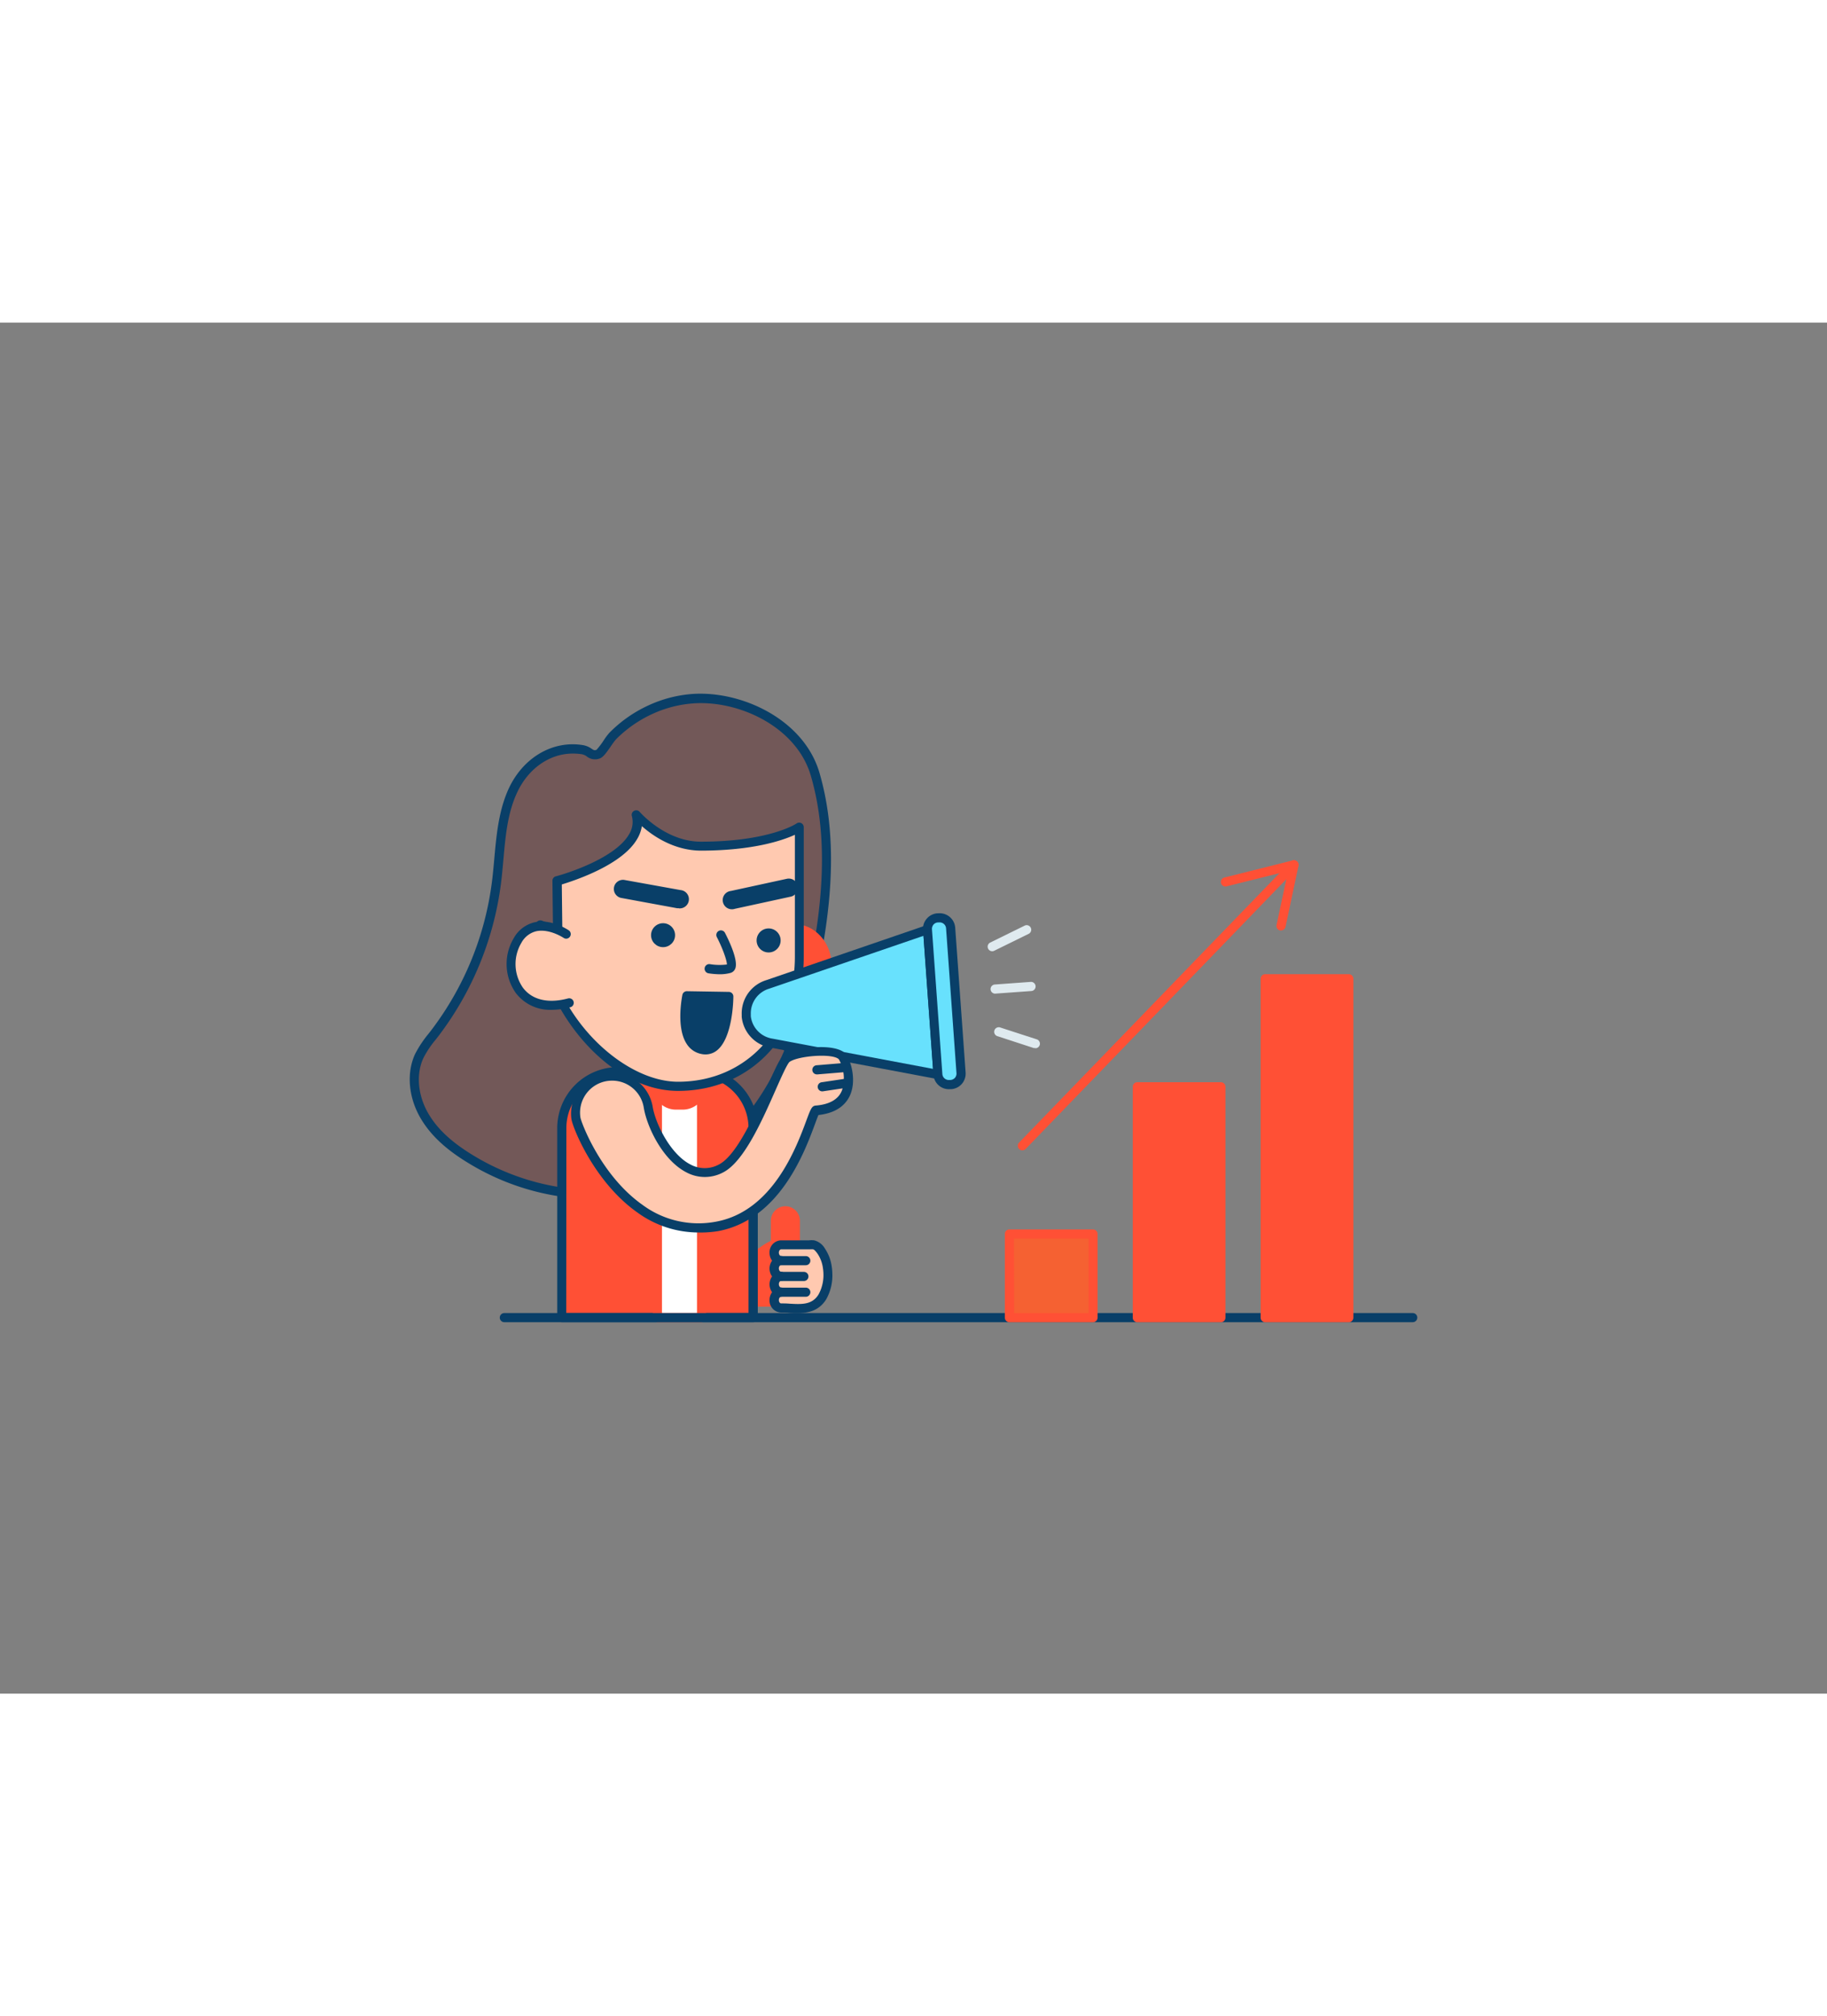<svg xmlns="http://www.w3.org/2000/svg" viewBox="0 0 400 300" data-imageid="marketing-a8" imageName="Marketing" class="illustrations_image" style="width: 272px;"><rect x="0" y="0" width="400" height="300" fill="#808080" stroke="none"/><g id="_187_marketing_outline" data-name="#187_marketing_outline"><path d="M175,214.32H158.76c0-1.83-1-9,1.08-9.29a8.09,8.09,0,0,1,1.83.16,7.67,7.67,0,0,0,4.68-1.57,16.81,16.81,0,0,1,4.38-2.43C177.33,199.33,175,210.54,175,214.32Z" fill="#FF5035"/><path d="M175,215.32H158.76a1,1,0,0,1-1-1c0-.35,0-.89-.08-1.54-.26-3.73-.59-8.37,2-8.74a5.39,5.39,0,0,1,1.53.08,5.15,5.15,0,0,0,.53.07,6.74,6.74,0,0,0,4-1.41c.26-.16.51-.34.77-.51a14,14,0,0,1,3.88-2,4.21,4.21,0,0,1,4,.57c2.44,2,2,7.18,1.7,11-.08,1-.15,1.92-.15,2.56A1,1,0,0,1,175,215.32Zm-15.29-2H174c0-.52.08-1.09.13-1.72.24-3,.65-7.92-1-9.26-.18-.15-.73-.6-2.19-.18a11.85,11.85,0,0,0-3.31,1.77l-.8.53a8.64,8.64,0,0,1-5.31,1.73l-.66-.09A3.61,3.61,0,0,0,160,206c-.47.37-.59,2.6-.31,6.62C159.69,212.88,159.7,213.11,159.72,213.32Z" fill="#FF5035"/><path d="M171.95,194.35h0a2.18,2.18,0,0,1,2.18,2.18v15.63a0,0,0,0,1,0,0h-4.36a0,0,0,0,1,0,0V196.53A2.18,2.18,0,0,1,171.95,194.35Z" fill="#FF5035"/><path d="M174.13,213.16h-4.36a1,1,0,0,1-1-1V196.53a3.18,3.18,0,1,1,6.36,0v15.63A1,1,0,0,1,174.13,213.16Zm-3.36-2h2.36V196.53a1.18,1.18,0,1,0-2.36,0Z" fill="#FF5035"/><path d="M142.37,84.76a27.1,27.1,0,0,1,9-2.4c11-.91,23.88,5.62,27.07,16.53,3.69,12.63,2.81,26.17.43,38.94-1.79,9.61-4.44,19.15-9.1,27.74s-11.47,16.21-20.14,20.7c-14.4,7.46-32.57,5.3-46.45-3.09-4-2.41-7.76-5.38-10.16-9.36s-3.23-9.12-1.26-13.33a26.89,26.89,0,0,1,3.29-4.85,69,69,0,0,0,13.62-33.17c.83-6.65.73-13.59,3.44-19.73s8.67-10.44,15.43-9.25c1.56.27,1.77,1.49,3.36,1,.79-.26,2.48-3.24,3.19-4A28,28,0,0,1,142.37,84.76Z" fill="#725858"/><path d="M130.16,191.79A53.57,53.57,0,0,1,102.71,184c-5-3-8.33-6.1-10.5-9.7-2.78-4.6-3.28-10.08-1.32-14.28a24.59,24.59,0,0,1,2.91-4.39l.5-.64a67.62,67.62,0,0,0,13.41-32.68c.21-1.65.36-3.35.51-5,.45-5,.92-10.26,3-15,3.12-7.07,9.76-11,16.51-9.84a4.47,4.47,0,0,1,1.8.78c.48.31.6.39,1.07.23a17.38,17.38,0,0,0,1.59-2.09,13,13,0,0,1,1.21-1.62,28.94,28.94,0,0,1,8.54-6h0a27.85,27.85,0,0,1,9.37-2.49c10.83-.88,24.67,5.45,28.11,17.25,3.2,11,3.35,23.84.45,39.41-2.13,11.48-5.06,20.39-9.21,28-5.17,9.52-12.28,16.82-20.55,21.11A43.41,43.41,0,0,1,130.16,191.79ZM125.38,94.3c-5.11,0-9.89,3.36-12.31,8.85-2,4.44-2.42,9.5-2.86,14.38-.15,1.66-.3,3.38-.51,5.07a69.69,69.69,0,0,1-13.81,33.65l-.51.65a21.68,21.68,0,0,0-2.67,4c-1.69,3.61-1.23,8.36,1.21,12.4,2,3.31,5.12,6.17,9.82,9,14.41,8.71,32.26,9.91,45.47,3.06,7.92-4.1,14.74-11.12,19.72-20.29,4-7.45,6.9-16.17,9-27.44,2.83-15.26,2.7-27.84-.41-38.48-3.16-10.83-16-16.65-26-15.81a25.92,25.92,0,0,0-8.71,2.3,27.27,27.27,0,0,0-7.95,5.55,15.17,15.17,0,0,0-1,1.34c-1.21,1.76-1.86,2.62-2.6,2.86a2.89,2.89,0,0,1-2.79-.46,2.81,2.81,0,0,0-1.05-.48A12.74,12.74,0,0,0,125.38,94.3Z" fill="#093f68"/><path d="M135.31,163.9h17.23a12.34,12.34,0,0,1,12.34,12.34v41.48a0,0,0,0,1,0,0H123a0,0,0,0,1,0,0V176.24A12.34,12.34,0,0,1,135.31,163.9Z" fill="#FF5035" class="target-color"/><path d="M164.88,218.72H123a1,1,0,0,1-1-1V176.24a13.35,13.35,0,0,1,13.34-13.34h17.23a13.36,13.36,0,0,1,13.34,13.34v41.48A1,1,0,0,1,164.88,218.72Zm-40.91-2h39.91V176.24a11.36,11.36,0,0,0-11.34-11.34H135.31A11.35,11.35,0,0,0,124,176.24Z" fill="#093f68"/><rect x="143.93" y="167.21" width="9.68" height="50.51" fill="#fff"/><path d="M153.6,218.72h-9.67a1,1,0,0,1-1-1V167.21a1,1,0,0,1,1-1h9.67a1,1,0,0,1,1,1v50.51A1,1,0,0,1,153.6,218.72Zm-8.67-2h7.67V168.21h-7.67Z" fill="#FF5035"/><path d="M143.92,161.53h9.68a0,0,0,0,1,0,0v5.57a4.11,4.11,0,0,1-4.11,4.11H148a4.11,4.11,0,0,1-4.11-4.11v-5.57A0,0,0,0,1,143.92,161.53Z" fill="#FF5035"/><path d="M149.49,172.21H148a5.11,5.11,0,0,1-5.11-5.11v-5.57a1,1,0,0,1,1-1h9.68a1,1,0,0,1,1,1v5.57A5.11,5.11,0,0,1,149.49,172.21Zm-4.57-9.68v4.57a3.11,3.11,0,0,0,3.11,3.11h1.46a3.11,3.11,0,0,0,3.11-3.11v-4.57Z" fill="#FF5035"/><ellipse cx="173.83" cy="140.69" rx="7.25" ry="8.11" fill="#FF5035"/><path d="M173.83,149.8c-4.55,0-8.25-4.09-8.25-9.11s3.7-9.1,8.25-9.1,8.26,4.08,8.26,9.1S178.38,149.8,173.83,149.8Zm0-16.21c-3.45,0-6.25,3.18-6.25,7.1s2.8,7.11,6.25,7.11,6.26-3.19,6.26-7.11S177.28,133.59,173.83,133.59Z" fill="#FF5035"/><path d="M148.46,167.11c-15.92,0-30.17-19.64-30.17-35.31l3.79,1.43L122,122.15s20-5.26,17.32-14.54c0,0,5.85,7,14.26,6.93,15.45,0,21.5-4.13,21.5-4.13v28.33C175,154.41,164.38,167.11,148.46,167.11Z" fill="#ffc9b0"/><path d="M148.46,168.11c-16.49,0-31.17-20.31-31.17-36.31a1,1,0,0,1,.44-.83,1,1,0,0,1,.92-.11l2.41.92-.11-9.62a1,1,0,0,1,.74-1c.13,0,12.75-3.42,16.06-9.24a5.06,5.06,0,0,0,.56-4.06A1,1,0,0,1,140,107c.06.07,5.66,6.58,13.46,6.58h0c14.88,0,20.9-3.92,20.95-4a1,1,0,0,1,1.56.83v28.33C176,155.76,164.44,168.11,148.46,168.11Zm-29.13-34.85c.84,17.55,16.62,32.85,29.13,32.85,14.82,0,25.57-11.51,25.57-27.37V112.07c-2.71,1.24-9.1,3.44-20.5,3.47h0c-5.92,0-10.57-3.2-13-5.36a7.85,7.85,0,0,1-1,2.76c-3.26,5.71-13.62,9.1-16.53,10l.12,10.32a1,1,0,0,1-.43.83,1,1,0,0,1-.92.12Z" fill="#093f68"/><ellipse cx="145.17" cy="134.04" rx="2.63" ry="2.62" fill="#093f68"/><circle cx="168.28" cy="135.19" r="2.63" fill="#093f68"/><path d="M157.7,142.59a17,17,0,0,1-2.59-.21,1,1,0,1,1,.34-2,13,13,0,0,0,3.7.07c0-.88-.93-3.53-2.21-6a1,1,0,0,1,.43-1.35,1,1,0,0,1,1.35.42c.93,1.79,3,6.14,2.23,7.89a1.58,1.58,0,0,1-1.07.9A8.88,8.88,0,0,1,157.7,142.59Z" fill="#093f68"/><path d="M148.61,128.14l-.37,0-12.11-2.23a2,2,0,1,1,.72-3.93L149,124.17a2,2,0,0,1-.36,4Z" fill="#093f68"/><path d="M160.45,128.36a2,2,0,0,1-.42-4l12.24-2.66a2,2,0,1,1,.85,3.91l-12.24,2.66A2.1,2.1,0,0,1,160.45,128.36Z" fill="#093f68"/><path d="M124,133.8s-6.93-4.8-10.66,1.38-.14,16.7,11.32,13.63" fill="#ffc9b0"/><path d="M120.76,150.37a9.4,9.4,0,0,1-7.83-3.68,11,11,0,0,1-.45-12,7.06,7.06,0,0,1,4.59-3.48c3.7-.79,7.34,1.69,7.5,1.8a1,1,0,0,1-1.14,1.64s-3.1-2.09-6-1.48a5.06,5.06,0,0,0-3.29,2.56,9.07,9.07,0,0,0,.34,9.79c2,2.68,5.53,3.52,9.88,2.36a1,1,0,0,1,1.22.7,1,1,0,0,1-.71,1.23A15.86,15.86,0,0,1,120.76,150.37Z" fill="#093f68"/><path d="M159.53,147.44l-9.15-.14s-2.23,10.63,3.4,11.76S159.53,147.44,159.53,147.44Z" fill="#093f68"/><path d="M154.46,160.13a4.46,4.46,0,0,1-.88-.09,4.91,4.91,0,0,1-3.23-2.2c-2.4-3.64-1-10.46-.95-10.74a1,1,0,0,1,1-.8l9.16.15a1,1,0,0,1,1,1c0,.91-.18,9-3.54,11.76A4,4,0,0,1,154.46,160.13Zm-3.25-11.82c-.33,2.17-.6,6.3.81,8.43a3,3,0,0,0,2,1.34,2,2,0,0,0,1.75-.42c2-1.58,2.62-6.53,2.77-9.23Z" fill="#093f68"/><path d="M173.84,154.8h5.23a0,0,0,0,1,0,0v14.76a2.61,2.61,0,0,1-2.61,2.61h0a2.61,2.61,0,0,1-2.61-2.61V154.8A0,0,0,0,1,173.84,154.8Z" transform="translate(-34.75 48.35) rotate(-14.22)" fill="#68e1fd" class="target-color"/><path d="M177.94,173a3.61,3.61,0,0,1-3.5-2.73L170.81,156a1.05,1.05,0,0,1,.11-.76,1,1,0,0,1,.62-.46l5.06-1.28a1,1,0,0,1,1.22.72l3.62,14.31a3.62,3.62,0,0,1-2.61,4.39h0A3.94,3.94,0,0,1,177.94,173Zm.64-1.08h0ZM173,156.43l3.38,13.34a1.62,1.62,0,0,0,2,1.17h0a1.61,1.61,0,0,0,1.16-2l-3.38-13.34Z" fill="#093f68"/><path d="M205.37,164.51,169,157.66a6.6,6.6,0,0,1-5.59-5.81l0-.5a6.58,6.58,0,0,1,4.69-6.55l35-12Z" fill="#68e1fd" class="target-color"/><path d="M205.37,165.51l-.19,0-36.39-6.85a7.62,7.62,0,0,1-6.4-6.72l0-.49a7.61,7.61,0,0,1,5.37-7.57l35-12a1,1,0,0,1,.88.11,1,1,0,0,1,.44.76l2.28,31.7a1,1,0,0,1-.33.82A1,1,0,0,1,205.37,165.51Zm-3.19-31.33-33.8,11.57a5.63,5.63,0,0,0-4,5.53l0,.5a5.63,5.63,0,0,0,4.77,4.9l35.12,6.61Z" fill="#093f68"/><rect x="204.22" y="130.19" width="5.06" height="36.58" rx="2.4" transform="translate(-10.12 15.21) rotate(-4.11)" fill="#68e1fd" class="target-color"/><path d="M207.75,167.74a3.39,3.39,0,0,1-3.38-3.15l-2.28-31.71a3.31,3.31,0,0,1,.82-2.46,3.38,3.38,0,0,1,2.33-1.17l.25,0a3.36,3.36,0,0,1,2.47.82,3.4,3.4,0,0,1,1.17,2.33l2.28,31.7a3.43,3.43,0,0,1-.82,2.47,3.39,3.39,0,0,1-2.33,1.16h0l-.26,0Zm.44-1h0Zm-2.45-35.49h-.1l-.26,0a1.38,1.38,0,0,0-1,.47,1.47,1.47,0,0,0-.34,1l2.28,31.7a1.4,1.4,0,0,0,1.5,1.3l.26,0a1.44,1.44,0,0,0,1-.48,1.4,1.4,0,0,0,.33-1l-2.28-31.7a1.4,1.4,0,0,0-1.39-1.3Z" fill="#093f68"/><path d="M217.25,137.55a1,1,0,0,1-.45-1.9l7.6-3.73a1,1,0,0,1,.88,1.79l-7.59,3.73A1,1,0,0,1,217.25,137.55Z" fill="#dfeaef"/><path d="M226.63,158.73a1.12,1.12,0,0,1-.31,0l-8-2.61a1,1,0,0,1,.62-1.9l8.05,2.61a1,1,0,0,1-.31,1.95Z" fill="#dfeaef"/><path d="M217.91,146.83a1,1,0,0,1-.07-2l7.82-.57a1,1,0,0,1,.14,2l-7.81.56Z" fill="#dfeaef"/><path d="M178.67,172.32c-1.11.09-5.29,22.21-21.55,25.35-20.45,3.94-30.65-21.11-31-23.57a8,8,0,0,1,15.81-2.47c.89,5.59,7.39,17.8,16,13.44,6.5-3.31,12.37-22.72,14.45-24.14s10.26-2.34,12.09-.4C185.47,161.67,188.74,171.51,178.67,172.32Z" fill="#ffc9b0"/><path d="M152.81,199.09a22.76,22.76,0,0,1-13.27-4.38c-9.35-6.58-14.13-18.42-14.44-20.46a9,9,0,0,1,17.78-2.77c.6,3.78,3.9,10.5,8.3,12.74a6.52,6.52,0,0,0,6.21,0c3.92-2,7.92-11.05,10.56-17,1.91-4.31,2.86-6.41,3.79-7,2.33-1.6,11-2.72,13.38-.26.92,1,2.46,5.27,1.12,8.78-.72,1.87-2.53,4.16-7.05,4.65-.19.41-.48,1.22-.77,2-2.31,6.23-7.72,20.8-21.11,23.39A24,24,0,0,1,152.81,199.09ZM134,165.87a8.09,8.09,0,0,0-1.08.08,7,7,0,0,0-5.84,8c.16,1,4.43,12.65,13.62,19.12a20.6,20.6,0,0,0,16.24,3.62c12.29-2.38,17.42-16.21,19.61-22.12.93-2.5,1.18-3.18,2.05-3.25h0c3-.24,5-1.37,5.75-3.35a8.57,8.57,0,0,0-.68-6.76c-1.31-1.39-8.85-.79-10.79.54-.54.43-1.89,3.5-3.09,6.2-2.92,6.62-6.93,15.69-11.48,18a8.52,8.52,0,0,1-8,0c-5.27-2.69-8.71-10.07-9.37-14.21A7,7,0,0,0,134,165.87Zm44.76,7.45Zm-.08-1h0Z" fill="#093f68"/><path d="M178.89,164.5a1,1,0,0,1-.08-2l6.41-.53a1,1,0,1,1,.16,2l-6.4.53Z" fill="#093f68"/><path d="M180.1,168.21a1,1,0,0,1-.14-2l5.62-.84a1,1,0,0,1,1.13.84,1,1,0,0,1-.84,1.14l-5.62.84Z" fill="#093f68"/><path d="M181.12,206.68a8.29,8.29,0,0,0-1.32-3.52c-.43-.62-1-1.32-1.69-1.41a12.38,12.38,0,0,0-1.49.06H171a1.75,1.75,0,0,0,0,3.45,1.75,1.75,0,0,0,0,3.45,1.75,1.75,0,0,0,0,3.45,1.75,1.75,0,0,0,0,3.45c3.18,0,7,1,9.06-2.47a9.65,9.65,0,0,0,1.22-5.13A10,10,0,0,0,181.12,206.68Z" fill="#ffc9b0"/><path d="M174.55,216.74c-.64,0-1.27,0-1.87-.07s-1.16-.06-1.72-.06a2.63,2.63,0,0,1-2.48-2.73,2.88,2.88,0,0,1,.56-1.72,2.94,2.94,0,0,1,0-3.45,2.94,2.94,0,0,1,0-3.45,2.89,2.89,0,0,1-.56-1.73,2.62,2.62,0,0,1,2.48-2.72h5.66l.49,0a4.71,4.71,0,0,1,1.13,0,3.77,3.77,0,0,1,2.38,1.82,9.38,9.38,0,0,1,1.49,4,11.49,11.49,0,0,1,.12,1.45,10.56,10.56,0,0,1-1.36,5.66C179.28,216.28,176.85,216.74,174.55,216.74ZM171,213.16c-.22,0-.48.29-.48.72s.26.73.48.73c.6,0,1.21,0,1.84.06,2.66.15,4.95.28,6.36-2a8.77,8.77,0,0,0,1.08-4.59,9.73,9.73,0,0,0-.11-1.2h0a7.4,7.4,0,0,0-1.15-3.1c-.59-.85-.9-1-1-1a3.33,3.33,0,0,0-.68,0c-.24,0-.47,0-.68,0H171c-.22,0-.48.3-.48.72s.26.73.48.73a1,1,0,1,1,0,2c-.22,0-.48.3-.48.72s.26.73.48.73a1,1,0,0,1,0,2c-.22,0-.48.3-.48.72s.26.73.48.73a1,1,0,0,1,0,2Z" fill="#093f68"/><path d="M176.38,213.16H171a1,1,0,0,1,0-2h5.42a1,1,0,0,1,0,2Z" fill="#093f68"/><path d="M176,209.71H171a1,1,0,0,1,0-2H176a1,1,0,0,1,0,2Z" fill="#093f68"/><path d="M176.38,206.26H171a1,1,0,0,1,0-2h5.42a1,1,0,0,1,0,2Z" fill="#093f68"/><path d="M309.3,218.72H110.42a1,1,0,1,1,0-2H309.3a1,1,0,0,1,0,2Z" fill="#093f68"/><rect x="221.04" y="199.42" width="18.3" height="18.3" fill="#f56132"/><path d="M239.34,218.72H221a1,1,0,0,1-1-1v-18.3a1,1,0,0,1,1-1h18.3a1,1,0,0,1,1,1v18.3A1,1,0,0,1,239.34,218.72Zm-17.3-2h16.3v-16.3H222Z" fill="#FF5035"/><rect x="249.02" y="167.21" width="18.3" height="50.51" fill="#FF5035"/><path d="M267.32,218.72H249a1,1,0,0,1-1-1V167.21a1,1,0,0,1,1-1h18.3a1,1,0,0,1,1,1v50.51A1,1,0,0,1,267.32,218.72Zm-17.3-2h16.3V168.21H250Z" fill="#FF5035"/><rect x="277" y="143.57" width="18.3" height="74.15" fill="#FF5035"/><path d="M295.3,218.72H277a1,1,0,0,1-1-1V143.57a1,1,0,0,1,1-1h18.3a1,1,0,0,1,1,1v74.15A1,1,0,0,1,295.3,218.72Zm-17.3-2h16.3V144.57H278Z" fill="#FF5035"/><path d="M223.83,181.12a1,1,0,0,1-.72-1.69l59.5-61.53a1,1,0,0,1,1.43,1.39l-59.49,61.53A1,1,0,0,1,223.83,181.12Z" fill="#FF5035"/><path d="M280.47,133l-.21,0a1,1,0,0,1-.77-1.19L282,120l-13.36,3.33a1,1,0,1,1-.48-1.93l14.91-3.73a1,1,0,0,1,1.22,1.17l-2.85,13.42A1,1,0,0,1,280.47,133Z" fill="#FF5035"/></g></svg>